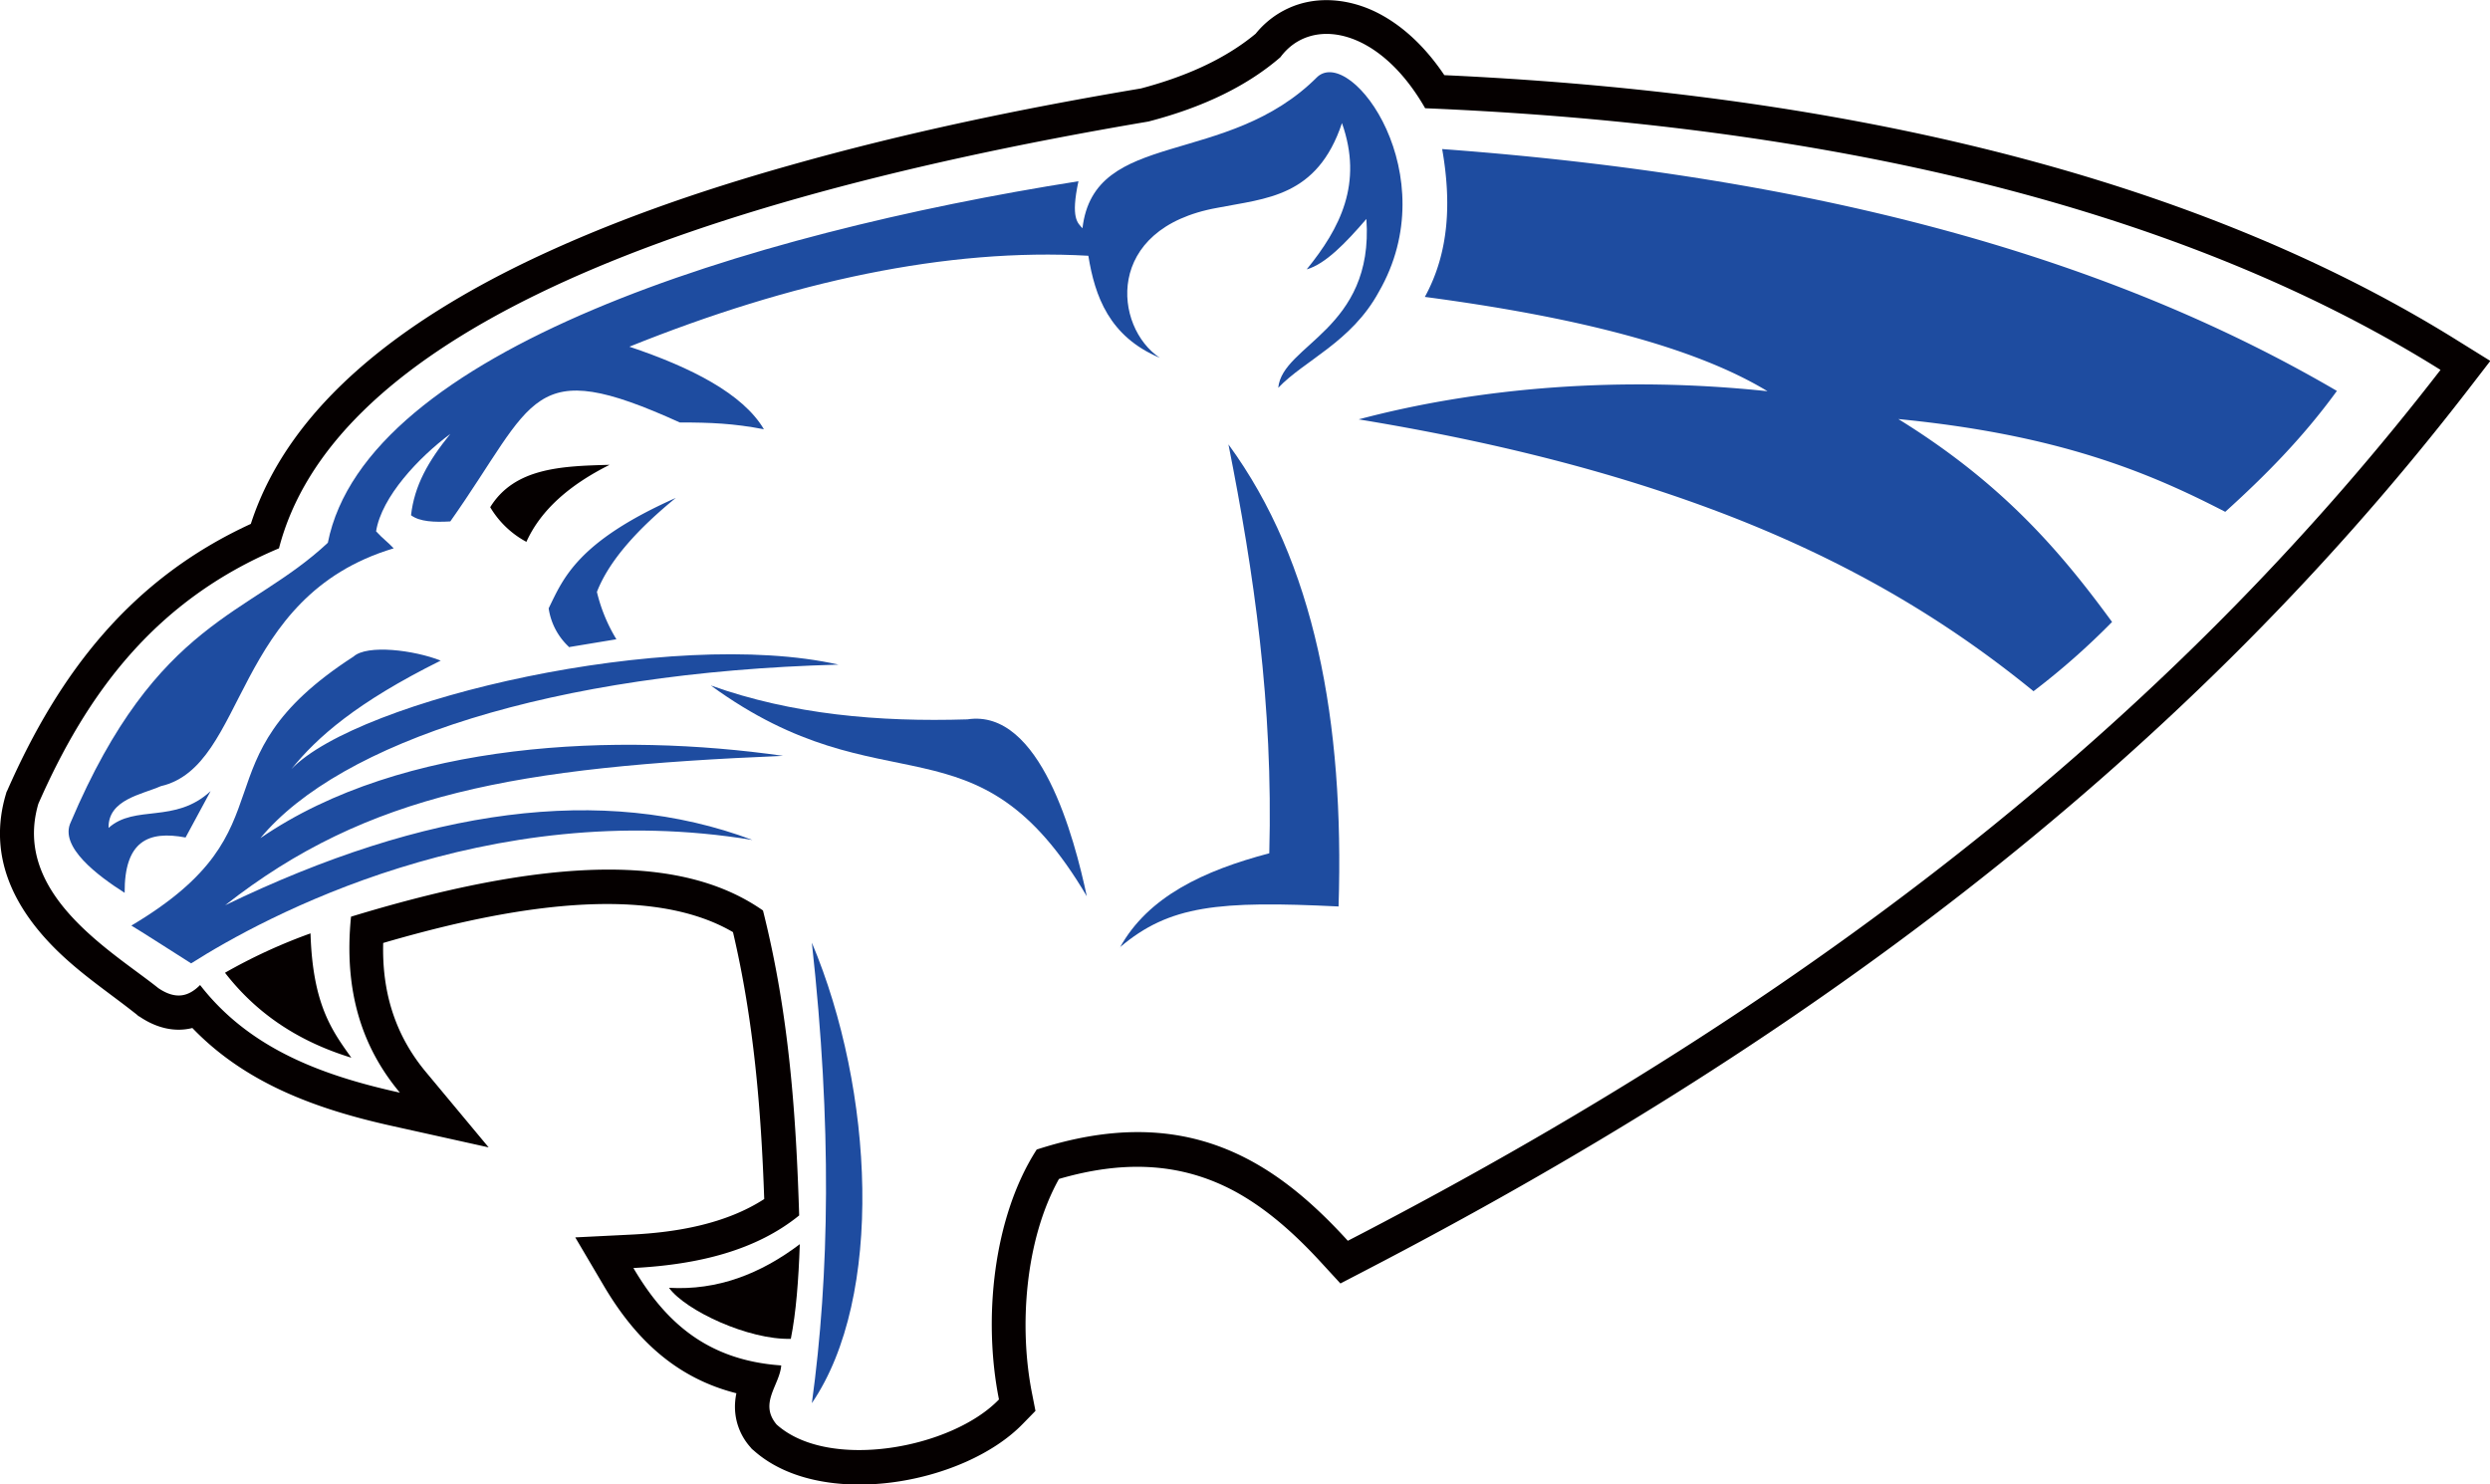 <svg id="Layer_1" data-name="Layer 1" xmlns="http://www.w3.org/2000/svg" viewBox="0 0 805.1 479.9"><title>Panther859_2c2</title><path d="M392.3-129.6c-95-59.4-217.2-80.9-327.9-86-5.5-8.2-12.7-15.6-21.5-20.1s-19.7-5.9-29.2-1.4a29.2,29.2,0,0,0-10.3,8.1c-10.6,8.8-23.9,14.2-37.1,17.7-38.1,6.4-76.2,14.3-113.3,24.8-29.5,8.3-59.1,18.5-86.7,31.9-36,17.6-74.9,44.2-87.8,84.1-38.5,17.7-61.8,47.7-78.7,86.1l-.3.6-.2.7c-5.9,19.9,2.5,36.8,16.6,50.6,8.2,8,17.1,13.8,25.9,20.8l.3.3.4.2c5.6,3.8,11.5,5.1,17.1,3.7,17.3,18,40.3,26.3,64.7,31.7l31.1,6.9-20.4-24.5c-10.2-12.3-14.1-26.3-13.7-41.6,32.6-9.5,83.2-21,113.1-3.5,6.7,28.5,9.1,57.2,10.1,86.3-12.5,8.1-28.5,10.8-43,11.5l-18.1.9,9.2,15.6c10.6,18,24,30,42.9,34.8a21.4,21.4,0,0,0-.4,2.8,19.6,19.6,0,0,0,4.9,14.6l.5.6.6.5c21.7,19.4,68,11.1,87.1-8.7l4-4.1-1.1-5.6c-4.3-21.5-2.3-49.7,8.7-69.4,19.6-5.7,38.7-5.9,57.2,4.2,10.7,5.9,19.9,14.4,28.1,23.4l5.7,6.2,7.5-3.9C176.2,99.7,299.7,10,395.2-113.6l7.4-9.6ZM33.2,161.3C8.9,134.6-20,116.4-67.4,131.8c-14.1,21.9-17.4,54.8-12.2,80.8-15.3,15.9-55.1,23.2-71.9,8.1-5.8-6.9,1-12.7,1.5-19.1-24.7-1.7-38-14.9-47.8-31.5,21.3-1.1,39.8-5.8,53.6-17-1-32.3-3.2-64.9-11.7-98.6-22.9-16-61.4-19.9-133.2,2-2.5,24.9,4.1,42.9,15.8,56.9-25.4-5.6-48.7-14.3-64.6-34.8-3.5,3.5-7.6,5-13.5,1C-366,67.9-398.8,49.3-390.2,20c15.6-35.5,37.6-65.7,77.8-82.6,16.5-63.6,112.6-109.5,281.1-138,18.5-4.8,32.4-11.9,42.7-20.8,9.8-13.3,31.8-9.7,46.8,16.5,127.9,5.3,242.8,31.1,328.3,84.6C307.1-17.6,197.4,76.5,33.2,161.3Z" transform="translate(402.6 239.9)" style="fill:#050000;fill-rule:evenodd"/><path d="M-379.7,25.9c27.9-65.7,57.7-66.5,83.1-90.3,12.3-62,135.5-100,242.7-116.9-2.6,12.1-.2,13.5,1.3,15.2,3.8-32.4,46.6-19.4,76-49,11.2-9.8,41.6,31.9,19.8,69.6-8.8,16.2-24.2,22.2-32.5,31,1.3-14,31-18.8,28.5-54.6-6.7,7.8-13.3,14.6-19.3,16.3,10.8-13.3,18.3-27.8,11.4-47.3C23.3-176.1,6.7-175.8-9-172.7c-36.8,6.6-33.5,38.6-18.6,48.5-16.4-6.9-21-20-23.1-33-45.6-2.6-96,8.3-148.4,29.4,20,6.7,36.7,15.2,43.5,26.7-9.8-1.9-17.4-2.2-27.2-2.2-48.7-22.1-46.4-7.4-74.2,32-5.2.3-9.9.1-12.7-2,1.1-9.6,5.5-17.4,12.7-26.3-10.2,7.6-22.2,20.3-24,31.5,2.2,2.4,3.5,3.2,5.7,5.5-52.5,15.7-47.2,70.4-75.3,76.9-6.1,2.7-17.1,4.3-16.9,13.5,8.6-7.7,21.4-1.2,33-11.9l-8.1,15c-12.1-2.3-19.8,1.2-19.7,17.9-8.6-5.5-21.3-14.9-17.4-22.9" transform="translate(402.6 239.9)" style="fill:#1e4ca0;fill-rule:evenodd"/><path d="M-244.1-75.9c7.9-12.8,23.2-13.3,38.6-13.7-12.8,6.4-22.2,14.5-26.9,24.9a30.2,30.2,0,0,1-11.7-11.2" transform="translate(402.6 239.9)" style="fill:#050000;fill-rule:evenodd"/><path d="M-218.4-30.7l15.1-2.5a53.2,53.2,0,0,1-6.3-15.3c4-10.3,13.4-20.5,25.5-30.4-31.9,14.2-36.4,26.1-41.1,35.7a21.2,21.2,0,0,0,6.7,12.6" transform="translate(402.6 239.9)" style="fill:#1e4ca0;fill-rule:evenodd"/><path d="M-360,59.3c53.6-31.9,19.1-52.9,71.7-86.9,4.4-4,19.6-2.1,28.2,1.3-27.2,13.5-40,24.8-48.3,35.1,21.6-22.6,122.9-46,176.9-33.8C-224.2-22.5-292.7.1-318.4,31.1-272.4-.5-202.6-3.1-149.4,4.5c-86.3,3.6-134.3,12.1-180.4,48.3,64.8-31.3,122-39.3,170.5-21.1-85.9-14.2-158.1,25-181.5,39.9,0,0-19.1-12.2-19.3-12.2" transform="translate(402.6 239.9)" style="fill:#1e4ca0;fill-rule:evenodd"/><path d="M-172.6-18.2c26.1,9.3,54,11.8,82.8,10.9,23.6-3.6,34.6,38.4,38.6,57.2-35.9-60.8-65.2-27.1-121.5-68.1" transform="translate(402.6 239.9)" style="fill:#1e4ca0;fill-rule:evenodd"/><path d="M-40.5,66.5C-31.4,50-13.4,41.6,7.8,36,9.1-12.2,2.8-54.9-5.4-96.2,22.5-58.1,32.1-6.6,30.2,53.2c-38.8-1.9-54.7-.4-70.7,13.2" transform="translate(402.6 239.9)" style="fill:#1e4ca0;fill-rule:evenodd"/><path d="M63.7-191.7c3,17.1,2.3,33.4-5.6,47.8,48.3,6.4,86.9,16,110.8,30.5-47-5-93.1-1.3-132.2,9.1C147.5-86.1,209.3-53.6,254.9-16.4a234.9,234.9,0,0,0,25.4-22.4c-16.4-22.4-35.1-44.6-69.1-65.6,51.1,5,80.4,16.9,105.7,30,12.6-11.4,24.9-23.7,36.1-39.1C285.4-153,195-182,63.7-191.7" transform="translate(402.6 239.9)" style="fill:#1e4ca0;fill-rule:evenodd"/><path d="M-140.1,64.9c20.1,47.7,23.4,114.6,0,148.9,5.7-41.5,6.5-89.8,0-148.9" transform="translate(402.6 239.9)" style="fill:#1e4ca0;fill-rule:evenodd"/><path d="M-329.8,74.6a175.3,175.3,0,0,1,27.6-12.7c.7,23.1,7,31.5,13.2,40.2-17.9-5.5-31-14.8-40.8-27.4" transform="translate(402.6 239.9)" style="fill:#050000;fill-rule:evenodd"/><path d="M-186.3,176.5c15.7.9,29.6-4.5,42.3-14.1-.4,11.6-1.2,22.1-2.9,30.6-13.6.4-34-9.1-39.4-16.5" transform="translate(402.6 239.9)" style="fill:#050000;fill-rule:evenodd"/></svg>
